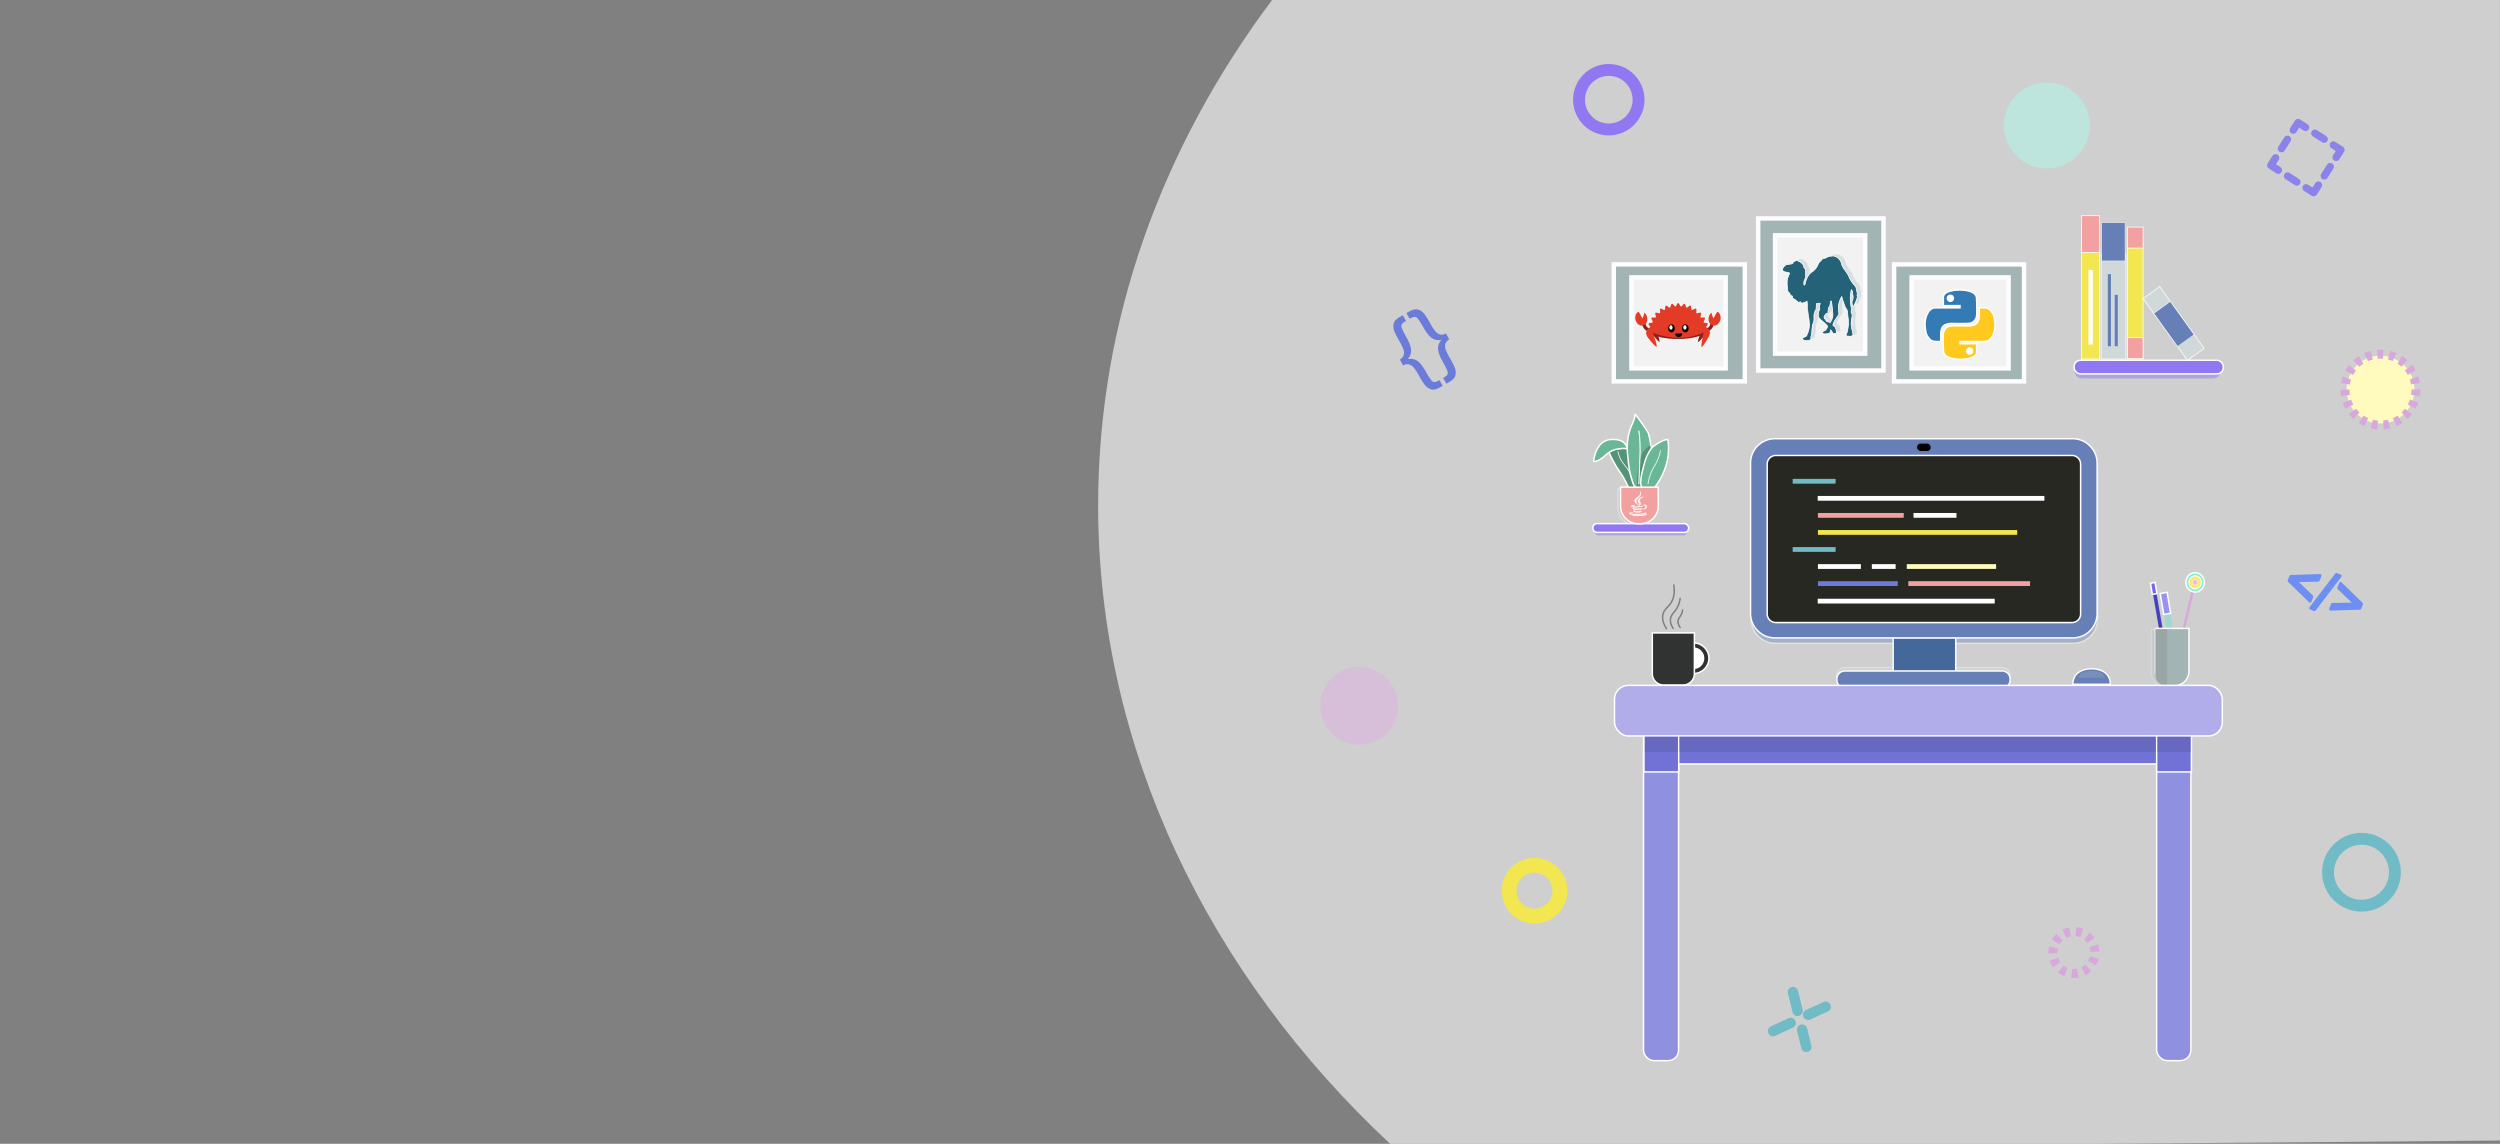 <svg id="Слой_1" data-name="Слой 1" xmlns="http://www.w3.org/2000/svg" viewBox="0 0 1683.03 770"><rect x="0" y="0" width="1683.03" height="770" fill="#808080" stroke="none"/><defs><style>.cls-1{opacity:0.41;}.cls-2,.cls-62{fill:#667fb7;}.cls-3{fill:#fcfcfc;}.cls-27,.cls-4{fill:#f2f2f2;}.cls-4{opacity:0.69;}.cls-5{fill:#313333;}.cls-12,.cls-17,.cls-18,.cls-22,.cls-23,.cls-24,.cls-25,.cls-28,.cls-29,.cls-30,.cls-31,.cls-33,.cls-34,.cls-35,.cls-38,.cls-40,.cls-5,.cls-50,.cls-51,.cls-59,.cls-6,.cls-64,.cls-65{stroke:#fff;}.cls-10,.cls-12,.cls-17,.cls-18,.cls-22,.cls-23,.cls-24,.cls-25,.cls-26,.cls-27,.cls-28,.cls-29,.cls-30,.cls-31,.cls-35,.cls-36,.cls-38,.cls-40,.cls-42,.cls-44,.cls-46,.cls-48,.cls-49,.cls-5,.cls-50,.cls-51,.cls-59,.cls-6,.cls-62,.cls-64,.cls-65{stroke-miterlimit:10;}.cls-40,.cls-6,.cls-9{fill:#fff;}.cls-7{opacity:0.32;}.cls-25,.cls-8{fill:#f2a0a0;}.cls-10,.cls-26,.cls-36{fill:#a3b4b5;}.cls-10,.cls-26,.cls-27,.cls-36{stroke:#fdfdff;}.cls-10{opacity:0.25;}.cls-11,.cls-19{fill:#7866f2;}.cls-11{opacity:0.42;}.cls-12{fill:#9090e0;}.cls-13{fill:#45689b;}.cls-14{fill:#272822;}.cls-15{fill:#4242bc;}.cls-16{fill:#a1d6d1;}.cls-17,.cls-68{fill:#f2e750;}.cls-17,.cls-18,.cls-25,.cls-34,.cls-35,.cls-59,.cls-64{stroke-width:0.5px;}.cls-18{fill:#d0d8d9;}.cls-20{fill:#9992f4;}.cls-21{fill:#d8a7dc;}.cls-22{fill:#85edcf;}.cls-23{fill:#f9eb70;}.cls-23,.cls-33{stroke-width:0.75px;}.cls-24{fill:#f7b5ef;}.cls-24,.cls-40{stroke-width:0.25px;}.cls-26,.cls-27{stroke-width:3px;}.cls-28{fill:#7272d6;}.cls-29{fill:#3c8469;}.cls-30,.cls-32{fill:#559378;}.cls-31{fill:#69b797;}.cls-33,.cls-34,.cls-35,.cls-41,.cls-42,.cls-44,.cls-46,.cls-48,.cls-49,.cls-55,.cls-58,.cls-60,.cls-61{fill:none;}.cls-33,.cls-34,.cls-41,.cls-56,.cls-58,.cls-60,.cls-61{stroke-linecap:round;}.cls-33,.cls-34,.cls-41,.cls-56,.cls-60,.cls-61{stroke-linejoin:round;}.cls-37{fill:#9aa5a5;}.cls-38{fill:#9177f2;}.cls-39{fill:#020202;}.cls-41{stroke:#4c4c4c;opacity:0.62;}.cls-42{stroke:#9177f2;}.cls-42,.cls-44{stroke-width:8px;}.cls-43{fill:#bde5dd;}.cls-44,.cls-58{stroke:#71bbc6;}.cls-45{fill:#fffabd;}.cls-46{stroke:#f2e750;stroke-width:10px;}.cls-47{fill:#d8bfd9;}.cls-48,.cls-49{stroke:#d8a7dc;stroke-width:6px;}.cls-48{stroke-dasharray:4.04 4.04;}.cls-49{stroke-dasharray:3.95 3.95;}.cls-50{fill:#347ab4;}.cls-51{fill:#ffca1d;}.cls-52{fill:#8f1f1d;}.cls-53{fill:#e23a26;}.cls-54{fill:#e33b26;}.cls-56{fill:#6d8ef2;stroke:#6d8ef2;stroke-width:2px;}.cls-57{fill:#6a7bd9;}.cls-58{stroke-linejoin:bevel;stroke-width:7px;stroke-dasharray:13;}.cls-59,.cls-64{fill:#246377;}.cls-59{opacity:0.13;}.cls-60,.cls-61{stroke:#8b83ea;stroke-width:5px;}.cls-61{stroke-dasharray:7.39 7.39;}.cls-62{stroke:#fcfcfc;}.cls-63{fill:#8da2c6;opacity:0.47;}.cls-65{fill:#b1acea;}.cls-66{fill:#6262b5;opacity:0.61;}.cls-67{fill:#71bbc6;}</style></defs><title>main-img</title><g class="cls-1"><rect class="cls-2" x="1236.6" y="449.46" width="116.62" height="11.48" rx="5.4"/><path class="cls-3" d="M1347.83,450a4.9,4.9,0,0,1,4.89,4.9v.69a4.9,4.9,0,0,1-4.89,4.9H1242a4.91,4.91,0,0,1-4.9-4.9v-.69a4.91,4.91,0,0,1,4.9-4.9h105.83m0-1H1242a5.9,5.9,0,0,0-5.9,5.9v.69a5.9,5.9,0,0,0,5.9,5.9h105.83a5.9,5.9,0,0,0,5.89-5.9v-.69a5.9,5.9,0,0,0-5.89-5.9Z"/></g><path class="cls-4" d="M935.81,770C813.36,655.64,739.28,503.64,739.28,340.28,739.28,215.7,782.06,99.22,856.37,0H1683V767.82S940.86,774.72,935.81,770Z"/><circle class="cls-5" cx="1140.19" cy="443.14" r="10.28"/><circle class="cls-6" cx="1140.05" cy="443.14" r="6.83"/><g class="cls-7"><path class="cls-8" d="M1101.27,353.6a12,12,0,0,1-12-12V329h25.32l0,12.68a12,12,0,0,1-12,12Z"/><path class="cls-9" d="M1114.19,329.46v12.18a11.48,11.48,0,0,1-11.46,11.46h-1.46a11.47,11.47,0,0,1-11.46-11.46V329.46h24.38m.44-1H1088.9a.09.09,0,0,0-.09.09v13.09a12.46,12.46,0,0,0,12.46,12.46h1.46a12.46,12.46,0,0,0,12.46-12.46V329a.57.57,0,0,0-.56-.56Z"/></g><path class="cls-10" d="M1448.48,423.9h22.62a0,0,0,0,1,0,0v28.8a9.81,9.81,0,0,1-9.81,9.81h-3a9.81,9.81,0,0,1-9.81-9.81V423.9A0,0,0,0,1,1448.48,423.9Z"/><g class="cls-1"><rect class="cls-2" x="1178.84" y="299.54" width="233.28" height="133.55" rx="16.33"/><path class="cls-3" d="M1395.79,300a15.85,15.85,0,0,1,15.83,15.84V416.76a15.85,15.85,0,0,1-15.83,15.84H1195.17a15.85,15.85,0,0,1-15.83-15.84V315.88A15.85,15.85,0,0,1,1195.17,300h200.62m0-1H1195.17a16.84,16.84,0,0,0-16.83,16.84V416.76a16.84,16.84,0,0,0,16.83,16.84h200.62a16.83,16.83,0,0,0,16.83-16.84V315.88A16.83,16.83,0,0,0,1395.79,299Z"/></g><rect class="cls-11" x="1396.69" y="245.04" width="97.96" height="9.71" rx="4.59"/><rect class="cls-12" x="1106.43" y="485.23" width="23.59" height="228.81" rx="6.99"/><rect class="cls-12" x="1451.88" y="485.23" width="23.05" height="228.81" rx="7.18"/><rect class="cls-13" x="1274.5" y="429.29" width="42.11" height="23.12"/><path class="cls-3" d="M1316.12,429.79V451.9H1275V429.79h41.12m1-1H1274V452.9h43.12V428.79Z"/><rect class="cls-2" x="1178.51" y="295.37" width="233.28" height="134.07" rx="16.33"/><path class="cls-3" d="M1395.46,295.87a15.85,15.85,0,0,1,15.83,15.83V413.1a15.85,15.85,0,0,1-15.83,15.84H1194.85A15.86,15.86,0,0,1,1179,413.1V311.7a15.85,15.85,0,0,1,15.84-15.83h200.61m0-1H1194.85A16.83,16.83,0,0,0,1178,311.7V413.1a16.84,16.84,0,0,0,16.84,16.84h200.61a16.83,16.83,0,0,0,16.83-16.84V311.7a16.82,16.82,0,0,0-16.83-16.83Z"/><rect class="cls-14" x="1189.7" y="306.62" width="210.98" height="112.5" rx="5.81"/><path class="cls-9" d="M1394.88,307.12a5.31,5.31,0,0,1,5.31,5.31V413.32a5.31,5.31,0,0,1-5.31,5.3H1195.51a5.31,5.31,0,0,1-5.31-5.3V312.43a5.31,5.31,0,0,1,5.31-5.31h199.37m0-1H1195.51a6.31,6.31,0,0,0-6.31,6.31V413.32a6.31,6.31,0,0,0,6.31,6.3h199.37a6.31,6.31,0,0,0,6.31-6.3V312.43a6.31,6.31,0,0,0-6.31-6.31Z"/><polygon class="cls-15" points="1456.96 429.34 1454.6 429.79 1448.19 392.69 1450.56 392.25 1456.96 429.34"/><polygon class="cls-16" points="1463.62 428.48 1459.56 429.23 1454.77 400.87 1458.83 400.12 1463.62 428.48"/><rect class="cls-17" x="1401.23" y="163.55" width="12.31" height="78.15"/><rect class="cls-18" x="1414.5" y="170.9" width="16.71" height="70.79"/><rect class="cls-17" x="1432.15" y="161.3" width="10.58" height="80.39"/><polygon class="cls-19" points="1447.7 392.64 1450.81 392.06 1452.08 399.58 1448.97 400.15 1447.7 392.64"/><path class="cls-9" d="M1450.4,392.65l1.1,6.53-2.12.39-1.1-6.53,2.12-.39m.82-1.17-4.09.76,1.43,8.5,4.09-.76-1.43-8.5Z"/><polygon class="cls-20" points="1454.29 399.62 1458.92 398.77 1461.3 412.86 1456.67 413.71 1454.29 399.62"/><path class="cls-9" d="M1458.51,399.35l2.21,13.1-3.64.68L1454.87,400l3.64-.67m.82-1.17-5.61,1,2.54,15.08,5.61-1-2.54-15.08Z"/><polygon class="cls-21" points="1467.76 429.6 1469.34 430.01 1478.04 393.7 1476.46 393.29 1467.76 429.6"/><ellipse class="cls-22" cx="1477.78" cy="392.06" rx="6.23" ry="6.51"/><ellipse class="cls-23" cx="1477.78" cy="392.06" rx="4.19" ry="4.43"/><ellipse class="cls-24" cx="1477.78" cy="392.06" rx="1.68" ry="1.76"/><rect class="cls-25" x="1401.33" y="145.22" width="12.2" height="24.67"/><rect class="cls-2" x="1414.97" y="149.99" width="15.63" height="25.66"/><path class="cls-9" d="M1430.47,150.12v25.4h-15.38v-25.4h15.38m.25-.25h-15.88v25.9h15.88v-25.9Z"/><rect class="cls-25" x="1432.15" y="152.88" width="10.58" height="14.1"/><rect class="cls-25" x="1432.15" y="227.35" width="10.58" height="14.1"/><rect class="cls-26" x="1183.62" y="147.05" width="84.39" height="102.4"/><rect class="cls-27" x="1195" y="158.42" width="60.68" height="79.65"/><rect class="cls-26" x="1275.12" y="177.99" width="87.49" height="78.75"/><rect class="cls-27" x="1286.92" y="186.74" width="65.29" height="61.25"/><rect class="cls-26" x="1086.42" y="177.99" width="88.2" height="78.75"/><rect class="cls-27" x="1098.31" y="186.74" width="63.43" height="61.25"/><rect class="cls-28" x="1124.27" y="490.33" width="339.31" height="23.96"/><rect class="cls-28" x="1451.88" y="492.93" width="23.4" height="26.74"/><rect class="cls-28" x="1106.72" y="492.93" width="23.4" height="26.74"/><polygon class="cls-29" points="1096.04 301.68 1096.03 301.68 1096.03 301.68 1096.04 301.68"/><path class="cls-29" d="M1083.05,304.24l0,.07a18.33,18.33,0,0,1,6.15-2.45A13.19,13.19,0,0,0,1083.05,304.24Z"/><path class="cls-30" d="M1096.89,303.47c-.27-.58-.53-1.13-.79-1.65-4.3,0-9-.36-12.83,2.64,3.85-3,8.53-2.66,12.83-2.64a.61.61,0,0,0-.07-.14,28.84,28.84,0,0,0-6.8.18,18.33,18.33,0,0,0-6.15,2.45,79.09,79.09,0,0,0,7.82,13.93c5.74,8.46,6.42,13.87,6.42,13.87l3.43-1.34C1101.47,325.42,1102.17,314.63,1096.89,303.47Z"/><path class="cls-31" d="M1089.23,302.3a18.93,18.93,0,0,1,6.8-.18c-2-4-4-6.52-11.12-6.27-8.2.28-11.13,8.5-12,13.88-.41,2.59,5.33-.78,7.28-2.69a18.06,18.06,0,0,1,2.88-2.29l0-.07A13.19,13.19,0,0,1,1089.23,302.3Z"/><path class="cls-31" d="M1103.31,330.77c-1.66-1.14-5.78-4.91-7.27-21.93-.19-2.13-2.2-13.12,3-23.72.53-1.09,1.93-4.76,1.61-5.95-.49-1.87,8.65,11.08,9.1,12.66a53.65,53.65,0,0,1,1.28,22.83c-.74,4.12-1.42,4.45-2.14,9.4-.59,4.06-.57,6.88-2.14,7.61C1105.47,332.25,1103.88,331.16,1103.31,330.77Z"/><path class="cls-32" d="M1102.81,329.25c-1.56-2.78-.77-8,0-13.07a38.62,38.62,0,0,1,3-11.53c.34-.71,5.12-5.47,5.25-4.59a58.53,58.53,0,0,1,.19,9.2,56.81,56.81,0,0,1-2.18,11.92c-.88,3.15-3.48,9.61-4.35,9.61C1103.68,330.79,1102.91,329.43,1102.81,329.25Z"/><path class="cls-31" d="M1106.31,329.87c-3.06-3.23-1.5-9.32,0-15.21,1.13-4.42,2.34-9,6-13.43.68-.83,7-5.35,10.33-5.35.44,0,.89,5.21.38,10.72a43.2,43.2,0,0,1-4.29,13.88c-1.73,3.66-6.84,11.19-8.56,11.19A5.61,5.61,0,0,1,1106.31,329.87Z"/><path class="cls-33" d="M1103.28,325.79c0-.44.88-22,.88-22s0-9.68-.88-13.63"/><path class="cls-34" d="M1109.44,325.79a31.38,31.38,0,0,1,3.08-9.68c1.27-2.46,2.66-4.3,4-7.91a32.72,32.72,0,0,0,1.32-4.84"/><path class="cls-35" d="M1099.32,325.79a22.6,22.6,0,0,0-4-10.56c-1.64-2.26-4.3-4.9-5.72-9.67a17.76,17.76,0,0,1-.44-1.76"/><rect class="cls-2" x="1236.6" y="451.7" width="116.62" height="11.48" rx="5.4"/><path class="cls-3" d="M1347.83,452.2a4.9,4.9,0,0,1,4.89,4.9v.69a4.89,4.89,0,0,1-4.89,4.89H1242a4.9,4.9,0,0,1-4.9-4.89v-.69a4.91,4.91,0,0,1,4.9-4.9h105.83m0-1H1242a5.9,5.9,0,0,0-5.9,5.9v.69a5.9,5.9,0,0,0,5.9,5.89h105.83a5.89,5.89,0,0,0,5.89-5.89v-.69a5.9,5.9,0,0,0-5.89-5.9Z"/><path class="cls-36" d="M1451,423.06h22.62a0,0,0,0,1,0,0v28.8a9.81,9.81,0,0,1-9.81,9.81h-3a9.81,9.81,0,0,1-9.81-9.81v-28.8A0,0,0,0,1,1451,423.06Z"/><path class="cls-37" d="M1451,423.57h8a0,0,0,0,1,0,0v38.11a0,0,0,0,1,0,0h-.44a7.56,7.56,0,0,1-7.56-7.56V423.57A0,0,0,0,1,1451,423.57Z"/><rect class="cls-38" x="1396.28" y="242.53" width="100.47" height="9.19" rx="4.34"/><rect class="cls-11" x="1073.12" y="354.14" width="62.86" height="6.23" rx="2.94"/><rect class="cls-38" x="1072.31" y="352.53" width="64.46" height="5.9" rx="2.79"/><path class="cls-8" d="M1102.94,352.6a12,12,0,0,1-12-12V328h25.32l.06,12.68a12,12,0,0,1-12,12Z"/><path class="cls-9" d="M1115.86,328.46v12.18a11.47,11.47,0,0,1-11.46,11.46h-1.46a11.47,11.47,0,0,1-11.46-11.46V328.46h24.38m.44-1h-25.73a.09.09,0,0,0-.09.09v13.09a12.46,12.46,0,0,0,12.46,12.46h1.46a12.46,12.46,0,0,0,12.46-12.46V328a.56.56,0,0,0-.56-.56Z"/><rect class="cls-39" x="1290.59" y="298.63" width="9.19" height="5.01" rx="2.37"/><path class="cls-5" d="M1112.4,426.08h28.28a0,0,0,0,1,0,0v27.44a7.66,7.66,0,0,1-7.66,7.66h-13a7.66,7.66,0,0,1-7.66-7.66V426.08A0,0,0,0,1,1112.4,426.08Z"/><path class="cls-40" d="M1104.34,331a2.89,2.89,0,0,1,.29,1.28,3.94,3.94,0,0,1-1.22,2.49,14.21,14.21,0,0,0-1.42,1.33,2.08,2.08,0,0,0-.54.83,2.3,2.3,0,0,0,.34,1.71,3.89,3.89,0,0,0,.83,1.13,4.64,4.64,0,0,1-1.61-1.52,2.13,2.13,0,0,1-.49-1.57c.07-.34.29-.57.73-1s.78-.63,1.67-1.38.9-.84,1-1a3.57,3.57,0,0,0,.39-1.27A5.66,5.66,0,0,0,1104.34,331Z"/><path class="cls-40" d="M1106.15,334.52a8.71,8.71,0,0,0-.88.49,5.54,5.54,0,0,0-1.08.88,2.14,2.14,0,0,0-.49.69,1,1,0,0,0-.1.49,1.19,1.19,0,0,0,.3.58,4.63,4.63,0,0,1,.49.69,1.35,1.35,0,0,1,.09.39,1.44,1.44,0,0,1-.09.69,1.92,1.92,0,0,1-.49.68,2.4,2.4,0,0,1-.59.4,2.89,2.89,0,0,0,.19-.3,1.08,1.08,0,0,0,.2-.59,1,1,0,0,0-.2-.58,3.92,3.92,0,0,0-.29-.4,2.63,2.63,0,0,1-.29-.49,1.81,1.81,0,0,1-.2-.49,1.9,1.9,0,0,1,0-.68,1.75,1.75,0,0,1,.2-.59,2,2,0,0,1,.39-.49,4.35,4.35,0,0,1,.59-.49,6.24,6.24,0,0,1,1.37-.68A4.8,4.8,0,0,1,1106.15,334.52Z"/><path class="cls-40" d="M1106.44,340.1a1.88,1.88,0,0,1,.49-.19,1.49,1.49,0,0,1,.89,0,1.18,1.18,0,0,1,.68.59,1.12,1.12,0,0,1,.1.68,1.46,1.46,0,0,1-.49.78,2.9,2.9,0,0,1-.78.59,5.15,5.15,0,0,1-.79.3,3.26,3.26,0,0,1-.39.09l.49-.29a4.81,4.81,0,0,0,.69-.49,1.7,1.7,0,0,0,.49-.59,1.07,1.07,0,0,0,.09-.58,1.11,1.11,0,0,0-.19-.49,1,1,0,0,0-.3-.3,1.18,1.18,0,0,0-.39-.1A3.11,3.11,0,0,0,1106.44,340.1Z"/><path class="cls-40" d="M1106.05,340.59a2.8,2.8,0,0,1-.68.4,5.46,5.46,0,0,1-.89.19l-.68.1c-.39.05-.57.05-1.08.1-.82.07-.75.08-1.08.1-.11,0-.61,0-1.27,0a7.56,7.56,0,0,1-1.67-.2,2.53,2.53,0,0,1-.4-.12s-.15-.1-.17-.16a.19.19,0,0,1,0-.18.49.49,0,0,1,.12-.13.7.7,0,0,1,.19-.1l.29-.09.3-.1.29-.1.3-.1.39-.1a5.37,5.37,0,0,1,.59-.09l-.3.09a5.68,5.68,0,0,0-.68.3l-.3.19-.11.1c-.1.09,0,.18,0,.2a1.91,1.91,0,0,0,.39.1,5.38,5.38,0,0,0,1,.09c1,0,.61,0,1.27,0s1.16,0,1.76-.09c.32,0,.77-.09,1.37-.2Z"/><path class="cls-40" d="M1104.88,342.26l.58.39a3,3,0,0,1-1.07.29,18.42,18.42,0,0,1-2.06.2,8.87,8.87,0,0,1-1.24,0l-.62-.08a3.2,3.2,0,0,1-.39-.1,1.92,1.92,0,0,1-.49-.19c-.15-.09-.29-.17-.3-.3a.32.32,0,0,1,.1-.19,1.45,1.45,0,0,1,.69-.39.37.37,0,0,0-.1.19.32.32,0,0,0,0,.2c0,.13.24.17.39.19a6,6,0,0,0,1.08.1h.68a6.56,6.56,0,0,0,.89,0l.78-.07a3.4,3.4,0,0,0,.78-.09A2.24,2.24,0,0,0,1104.88,342.26Z"/><path class="cls-40" d="M1104.39,343.92l.78.49a6.81,6.81,0,0,1-1.57.4,11.81,11.81,0,0,1-1.85.07,8.27,8.27,0,0,1-1.09-.17,2.88,2.88,0,0,1-.68-.3.34.34,0,0,1-.2-.19.25.25,0,0,1,.09-.27.61.61,0,0,1,.21-.12,1.23,1.23,0,0,1,.31-.11.2.2,0,0,0,0,.11c0,.12.24.18.29.19a6.4,6.4,0,0,0,1.41.16h.67a8.78,8.78,0,0,0,1-.11A3.18,3.18,0,0,0,1104.39,343.92Z"/><path class="cls-40" d="M1107.72,345a.25.25,0,0,1,.13.28c0,.16-.06.18-.23.33a2,2,0,0,1-1,.41c-.43.1-.65.15-1,.2s-.64.09-1.73.19c-.63.06-1,.06-1.2.07-.68,0-1.17,0-1.54,0l-1.51-.08a10.89,10.89,0,0,1-1.53-.11A5.24,5.24,0,0,1,1097,346c-.2-.12-.27-.16-.26-.25a.43.43,0,0,1,.19-.28,2.4,2.4,0,0,1,.56-.25,7.62,7.62,0,0,1,.88-.3,2.27,2.27,0,0,1,.49-.09.92.92,0,0,1,.22,0l-.42.1a2.72,2.72,0,0,0-.54.2l-.26.18a.29.29,0,0,0-.13.21c0,.15.44.27.54.3a5.51,5.51,0,0,0,1.28.19h3.33c1,0,1,0,1.27,0s.29,0,1.18-.1a8.33,8.33,0,0,0,.88-.09,4.67,4.67,0,0,0,.71-.19c.21-.08.19-.06.44-.17s.24-.14.26-.23a.45.45,0,0,0,0-.19.48.48,0,0,0-.06-.11Z"/><path class="cls-40" d="M1099,346.82a11.35,11.35,0,0,0,1.28.14c.2,0,.32,0,.69,0l1.57,0c.66,0,1.13,0,1.86-.1.58,0,1.18-.1,1.86-.19a5.27,5.27,0,0,0,1.27-.3,3.06,3.06,0,0,0,.79-.39,2.24,2.24,0,0,1,.29-.19,1.69,1.69,0,0,1-.2.39,1.61,1.61,0,0,1-.68.49,10.4,10.4,0,0,1-2.55.49c-.5,0-.94.07-1.57.09-1,0-1.73,0-2.15,0a7.66,7.66,0,0,1-1.67-.19C1099.41,347,1099,346.82,1099,346.82Z"/><path class="cls-41" d="M1121.85,423.23c-1.88-3-3.22-6.57-2.25-10,1-3.56,3.88-4.46,5.92-8.41,1.3-2.53,2.13-6.05,1.3-11"/><path class="cls-41" d="M1126.35,423c-1.92-3.12-2-5.37-1.66-6.87.7-3.25,3.51-4.36,5.33-9a17.14,17.14,0,0,0,1.06-4.26"/><path class="cls-41" d="M1131.08,422.4c-1.57-2.38-1.58-4-1.3-5,.48-1.69,2-2.62,2.73-5.45a10.67,10.67,0,0,0,.23-1.3"/><circle class="cls-42" cx="1083.05" cy="67.12" r="20.04"/><circle class="cls-43" cx="1377.94" cy="84.48" r="28.91"/><circle class="cls-44" cx="1589.78" cy="587.22" r="22.51"/><circle class="cls-45" cx="1602.58" cy="262.29" r="22.83"/><circle class="cls-46" cx="1033.05" cy="599.63" r="17.11"/><circle class="cls-47" cx="914.99" cy="475.2" r="26.23"/><circle class="cls-48" cx="1396.28" cy="641.32" r="14.14" transform="translate(620.49 1967.61) rotate(-84.35)"/><circle class="cls-49" cx="1602.58" cy="262.29" r="23.91"/><path class="cls-50" d="M1319.48,205.72v1.52h-16.82a5.8,5.8,0,0,0-4.16,2.42,14.69,14.69,0,0,0-2.45,6.9c0,1-.37,1.93.42,6.62.52,3.07,2.91,5.9,4.84,6.51a25.45,25.45,0,0,0,5.24.17l-.06-4.84s0-3.66,1.63-5.4,5.34-1.91,5.34-1.91,10.88.26,12.73-.09a5.53,5.53,0,0,0,3.2-2,6.2,6.2,0,0,0,1.23-2.59c.46-3.07,0-12.41,0-12.41s.12-2.73-3.92-4.28a23.34,23.34,0,0,0-8-1.09,20.35,20.35,0,0,0-7.65,1.41c-2.63,1.22-2.75,3.12-2.75,3.12v6Z"/><path class="cls-51" d="M1319.52,231.41v-1.52h16.83a5.76,5.76,0,0,0,4.16-2.41,12.87,12.87,0,0,0,1.49-2.81,12.4,12.4,0,0,0,1-4.09c0-1,.38-1.93-.41-6.62-.52-3.07-2.9-5.91-4.84-6.51a24.82,24.82,0,0,0-5.23-.18l0,4.84s-.06,3.66-1.63,5.4-5.35,1.91-5.35,1.91-10.87-.27-12.73.08a5.56,5.56,0,0,0-3.19,2,6.25,6.25,0,0,0-1.24,2.59c-.46,3.07,0,12.41,0,12.41s-.12,2.73,3.92,4.28a23.2,23.2,0,0,0,8,1.1,20.35,20.35,0,0,0,7.65-1.41c2.63-1.22,2.76-3.12,2.76-3.12v-6Z"/><circle class="cls-6" cx="1325.99" cy="236.31" r="2.03"/><circle class="cls-6" cx="1313.01" cy="200.83" r="2.03"/><path class="cls-52" d="M1112.05,223.86s-5.57-.2-6.56-5.71l2.34-1s-.56,3.93,4.33,4.46l-.11,2.28"/><path class="cls-52" d="M1147.16,223.86s5.57-.2,6.56-5.71l-2.34-1s.57,3.93-4.33,4.46l.11,2.28"/><path class="cls-52" d="M1129.5,215.87a51.19,51.19,0,0,0-13.8,1.69v8.94a51.19,51.19,0,0,0,13.8,1.69,47.46,47.46,0,0,0,15.26-2.17v-8a47.46,47.46,0,0,0-15.26-2.17"/><path class="cls-52" d="M1145,224a2.65,2.65,0,0,1,0-1.51c.23-.94.91-1.47,1.5-1.17a1.15,1.15,0,0,1,.38.35h0a4,4,0,0,1,.13,4.7c0,.15-3.1,3.73-3.81,3.84-.47.08.6-3.65,1.82-6.21"/><path class="cls-52" d="M1115.33,223.54a2.14,2.14,0,0,0,.17-1.48c-.21-1-1-1.67-1.69-1.51a1,1,0,0,0-.47.25h0s-2.29,1.7-.49,4.62c0,.16,3.4,4.42,4.23,4.7.54.19-.46-3.75-1.72-6.57"/><path class="cls-53" d="M1112.13,223.78h0s0,0,0,0"/><path class="cls-54" d="M1148.48,220.73c0-.12-.07-.24-.11-.37l1.25-1.8a.7.7,0,0,0,.07-.63.65.65,0,0,0-.48-.4l-2.11-.36c-.08-.16-.16-.33-.25-.49l.89-2a.69.69,0,0,0,0-.64.61.61,0,0,0-.54-.29l-2.14.08c-.11-.14-.22-.29-.34-.43l.49-2.17a.67.67,0,0,0-.16-.61.62.62,0,0,0-.59-.17l-2.08.51-.41-.35.07-2.23a.64.64,0,0,0-.28-.57.61.61,0,0,0-.6,0l-1.94.92-.48-.26-.34-2.2a.64.64,0,0,0-.38-.49.59.59,0,0,0-.6.07l-1.73,1.3-.52-.16-.75-2.09a.61.61,0,0,0-1-.21l-1.46,1.63-.53-.06-1.12-1.89a.62.62,0,0,0-1.07,0l-1.12,1.89-.53.06-1.46-1.63a.61.61,0,0,0-1,.21l-.75,2.09-.51.16-1.74-1.3a.59.59,0,0,0-.6-.07.64.64,0,0,0-.38.49l-.34,2.2-.48.26-1.94-.92a.61.61,0,0,0-.6,0,.67.67,0,0,0-.28.57l.07,2.23-.41.35-2.08-.51a.62.62,0,0,0-.59.17.67.67,0,0,0-.16.61l.49,2.17c-.12.14-.23.29-.34.43l-2.14-.08a.64.64,0,0,0-.54.29.69.69,0,0,0,0,.64l.89,2-.26.49-2.1.36a.63.63,0,0,0-.48.4.7.7,0,0,0,.07.63l1.25,1.8,0,.1-.69.73,1.85,2.59s17.66,8.15,34,.14c1.87-.33,2.31-3.19,2.31-3.19"/><path class="cls-9" d="M1135.27,220.44c0,.8-.47,1.45-1,1.45s-1.06-.65-1.06-1.45.47-1.46,1.06-1.46,1,.65,1,1.46"/><ellipse cx="1125.25" cy="221.07" rx="2.2" ry="2.72"/><rect class="cls-55" x="1108.17" y="203.97" width="43.03" height="31.74"/><path class="cls-9" d="M1126,220.44c0,.83-.49,1.51-1.1,1.51s-1.1-.68-1.1-1.51.5-1.52,1.1-1.52,1.1.68,1.1,1.52"/><ellipse cx="1134.59" cy="221.07" rx="2.2" ry="2.72"/><path class="cls-9" d="M1135.38,220.44c0,.83-.5,1.51-1.1,1.51s-1.1-.68-1.1-1.51.49-1.52,1.1-1.52,1.1.68,1.1,1.52"/><path class="cls-54" d="M1112.7,224.24c.44-.51,1.53-1.12,1.44-1.88a2.37,2.37,0,0,0-2.52-2.22,2,2,0,0,0-.85.29l0,0s-4.21,2.07-1.81,6.2c0,.21,4.78,6.32,6.12,6.78.87.31-.81-5.22-2.33-9.15"/><path class="cls-54" d="M1146.87,224.05c-.51-.43-1.87-.83-1.9-1.59a2.37,2.37,0,0,1,2.16-2.57,2.23,2.23,0,0,1,.89.16l0,0s4.47,1.42,2.71,5.86c0,.21-3.8,7-5,7.62-.82.43.22-5.34,1.14-9.46"/><rect class="cls-55" x="1108.17" y="203.99" width="43.02" height="31.73"/><rect class="cls-55" x="1108.17" y="203.97" width="43.03" height="31.74"/><path class="cls-54" d="M1105.74,214.43s-1-2-2.67-4.6c-1.75.86-2.62,3.22-2,5.59.72,2.62,3,4.27,5.16,3.68s3.26-3.19,2.53-5.81a5.62,5.62,0,0,0-1.74-2.8,17.23,17.23,0,0,1-1.32,3.94"/><rect class="cls-55" x="1108.17" y="203.99" width="43.02" height="31.73"/><path class="cls-54" d="M1153.48,214.43s1-2,2.67-4.6c1.74.86,2.61,3.22,2,5.59-.73,2.62-3,4.27-5.16,3.68s-3.26-3.19-2.54-5.81a5.64,5.64,0,0,1,1.75-2.8,16.7,16.7,0,0,0,1.32,3.94"/><path d="M1132.42,224.44a2.33,2.33,0,1,1-4.65.16Z"/><path class="cls-56" d="M1555.16,404.68,1541.08,391l1.13-2.92,19.66-.61-1.21,3.11-15.54.31,11.25,10.72Z"/><path class="cls-56" d="M1575.4,387.75l-17.29,22.63-2.52-1,17.29-22.63Z"/><path class="cls-56" d="M1588.64,409.46l-19.66.6,1.21-3.11,15.54-.31-11.25-10.72,1.21-3.11,14.09,13.72Z"/><path class="cls-57" d="M971.26,259.73l-1.36.77a17,17,0,0,1-3.77,1.63,5.5,5.5,0,0,1-3.65-.39,8.55,8.55,0,0,1-3.35-2.7,51.16,51.16,0,0,1-3.61-5.71,50.36,50.36,0,0,0-3.5-5.57,6.87,6.87,0,0,0-3.15-2.35,5.16,5.16,0,0,0-4.23.64l-2.28-4a5.13,5.13,0,0,0,2.73-3.29,6.92,6.92,0,0,0-.39-3.91,50.15,50.15,0,0,0-3-5.88,52.32,52.32,0,0,1-3-6,8.6,8.6,0,0,1-.58-4.26,5.42,5.42,0,0,1,1.55-3.33,16.64,16.64,0,0,1,3.34-2.39l1.36-.77,2.19,3.86-.77.44c-1.72,1-2.52,2-2.39,3.14s1.32,3.69,3.58,7.69q3,5.37,3,8.65a8.26,8.26,0,0,1-2.38,5.79,8.13,8.13,0,0,1,6.18.92q2.81,1.68,5.84,7.06,3.39,6,4.74,7t3.93-.42l.77-.43Z"/><path class="cls-57" d="M946.8,210.78l1.36-.77a16.51,16.51,0,0,1,3.77-1.63,5.41,5.41,0,0,1,3.66.39,8.6,8.6,0,0,1,3.35,2.7,52,52,0,0,1,3.6,5.7,49.66,49.66,0,0,0,3.51,5.57,6.92,6.92,0,0,0,3.14,2.36,5.19,5.19,0,0,0,4.23-.64l2.28,4a5.2,5.2,0,0,0-2.73,3.3,6.93,6.93,0,0,0,.4,3.91,49,49,0,0,0,3,5.87,50.69,50.69,0,0,1,3,6,8.54,8.54,0,0,1,.58,4.27,5.37,5.37,0,0,1-1.55,3.33,16.75,16.75,0,0,1-3.34,2.39l-1.36.77-2.18-3.87.76-.43c1.72-1,2.52-2,2.39-3.15s-1.31-3.69-3.57-7.68q-3-5.39-3-8.65a8.16,8.16,0,0,1,2.4-5.77,8.28,8.28,0,0,1-6.19-.94q-2.82-1.68-5.85-7.06c-2.26-4-3.84-6.34-4.74-7s-2.21-.55-3.93.43l-.77.43Z"/><line class="cls-58" x1="1207.06" y1="667.88" x2="1216.06" y2="704.83"/><line class="cls-58" x1="1229.06" y1="677.72" x2="1193.25" y2="694.32"/><path class="cls-59" d="M1235.58,201.53a84.8,84.8,0,0,1,1,8.84,8.75,8.75,0,0,1-1.54,5.17c-.25.88-1,0-1.51,0-1.31,0-1.79-1.41-2.49-2.27s-.2-1.66.27-2.35c.5-.36.7-1.17,1.43-1.17s.63-1,.53-1.53c.48-.74.19-1.83.65-2.64.85-.37.6-1.69.9-2.43.23-.53,0-1.53.66-1.76,0,0,.09,0,.08.12m-.81-30.13c-1.11-.13-1.94.62-2.87,1.05a23.76,23.76,0,0,1-2.34.63c-.58,1.17-1.9,1.87-2.62,3a11.69,11.69,0,0,1-3.92,5.54c-2.6,1.34-3.92,4.28-4.77,7-.3.63-.25,1.54-.57,2.07-1,.29-.48-1.06-.59-1.7-.16-1,.69-1.59.75-2.52a3.89,3.89,0,0,0,.42-2.17c-.12-1.68.39-3.72-.8-5.1-.7-.41-.48-1.27-.74-1.94a8.5,8.5,0,0,0-2.61-2.35c-.85-.08-1.62-1.17-2.49-.67-.54.64-1.54.62-1.85,1.47-.2,1.05-1.39.77-2.16,1-1,.39-2.26,0-3.07.79s-2.13,1.93-1.73,3.26c.92,1.82,3.32.9,4.62,2a35.7,35.7,0,0,1-1.42,3.59,21.4,21.4,0,0,0-.09,4.8c.24,1.6-.17,3.65,1.17,4.78.76.28.72,1.17,1,1.83s.86-.24,1.09.4c.68.37.07,1.17.45,1.64a3.21,3.21,0,0,1,1.65.88,14.13,14.13,0,0,1,2,1.7c.47,1,1.06-.94,1.58-.22a1.17,1.17,0,0,0,1.53.64.34.34,0,0,0,.12-.06,6,6,0,0,0,2.63-1.13c.51,1.79.12,3.74.34,5.59a24.94,24.94,0,0,1,.59,4.12,19.71,19.71,0,0,1,.61,4.18,14.94,14.94,0,0,1-1.43,8.55,2.06,2.06,0,0,1-1.63,1.64c-.59.27-1.81.75-1.4,1.6,1.36,1.17,3.52,1,5.08.44,1-.5.14-1.76.67-2.52.69-2.67.35-5.54,1.17-8.21a7.88,7.88,0,0,0,.7-4.33c.16-.9-.22-2,.37-2.73a3.81,3.81,0,0,1,1-2.47,30.51,30.51,0,0,0,.29-4.16,6.35,6.35,0,0,1,2.56-.26c0,.77-.55,1.66-.39,2.53a4.06,4.06,0,0,1-.52,2.83c-.37,1.53-.61,3.4.34,4.69,1.57,1.73,3.62,2.95,5.11,4.79a1.08,1.08,0,0,1,.17,1.52.94.94,0,0,1-.1.1,3.11,3.11,0,0,1-2,2.12c-.62.25-1.62,1.18-.89,1.82a7.77,7.77,0,0,0,4.4-.29c1-.35.61-1.52,1-2.24a21.1,21.1,0,0,1,1.43,2.19c.6.89,1.63.15,2.35-.13a7.49,7.49,0,0,0-.76-3.78c-.33-.77-1.61-.79-1.55-1.74.63-2.35,2.2-4.18,3.45-6.16,1-1,.26-2.46.31-3.7a14,14,0,0,1,2.2-9.1,34.53,34.53,0,0,0,1.39,4.4,12.71,12.71,0,0,0,2.19,4.64c.48,1.67.35,3.52.66,5.25a21.76,21.76,0,0,1-.49,8.94c.08,1.06-.92,1.85-.83,2.89.28,1,1.41.19,2,.6a2.24,2.24,0,0,0,2.68-1.17,12.57,12.57,0,0,1-.49-2.5,15.52,15.52,0,0,1-.52-7.65c.09-1.38.93-3.07-.15-4.26-.3-1.27.21-2.64-.1-3.94a27.08,27.08,0,0,1-.24-10.15c.18-.47,0-1.34.5-1.59a3.84,3.84,0,0,1,.63,2.53,7.7,7.7,0,0,1,.17,4.28c-.86,1.09-.33,2.57-.22,3.8.14.87,1,.25,1.17-.29a24.72,24.72,0,0,0,1.9-4.61c.54-.73,0-1.58,0-2.35.83-.1.52-1,.07-1.45-.45-1.5-.34-3.24-1.35-4.52a21.69,21.69,0,0,1-3.92-5.61c-1.07-3.36-4.12-5.6-5.15-9a7.31,7.31,0,0,0-3.27-4.77,15,15,0,0,0-2.35-.86,12.08,12.08,0,0,1-2.07.26"/><polyline class="cls-60" points="1560.8 124.63 1557.57 129.69 1552.51 126.47"/><line class="cls-61" x1="1546.28" y1="122.5" x2="1536.92" y2="116.55"/><polyline class="cls-60" points="1533.8 114.56 1528.74 111.34 1531.96 106.28"/><line class="cls-61" x1="1535.93" y1="100.04" x2="1541.89" y2="90.69"/><polyline class="cls-60" points="1543.87 87.57 1547.09 82.51 1552.15 85.73"/><line class="cls-61" x1="1558.39" y1="89.7" x2="1567.74" y2="95.65"/><polyline class="cls-60" points="1570.86 97.64 1575.92 100.86 1572.7 105.92"/><line class="cls-61" x1="1568.73" y1="112.16" x2="1562.78" y2="121.51"/><path class="cls-62" d="M1395.44,460.68c0-7,5.67-10.48,12.66-10.48s12.66,3.49,12.66,10.48Z"/><path class="cls-63" d="M1399.37,456.25c0-3.18,4.31-4.54,8.73-4.54s8.7,1.31,8.7,4.48Z"/><path class="cls-64" d="M1232.9,202.71a84.8,84.8,0,0,1,1,8.84,8.68,8.68,0,0,1-1.54,5.17c-.25.88-1,0-1.51,0-1.3,0-1.79-1.41-2.49-2.28s-.2-1.65.27-2.34c.5-.37.7-1.18,1.43-1.18s.63-1,.53-1.52c.48-.74.19-1.83.66-2.64.84-.38.59-1.69.89-2.43.23-.53,0-1.54.67-1.76,0,0,.08,0,.07.12m-.81-30.13c-1.11-.13-1.94.62-2.87,1.05a23,23,0,0,1-2.34.63c-.58,1.17-1.9,1.86-2.62,3a11.61,11.61,0,0,1-3.92,5.53c-2.6,1.35-3.91,4.29-4.77,7-.29.63-.25,1.54-.56,2.07-1,.29-.49-1.06-.6-1.7-.16-1,.69-1.59.75-2.52a3.92,3.92,0,0,0,.42-2.18c-.12-1.67.39-3.71-.8-5.09-.7-.41-.48-1.28-.74-1.94a8.5,8.5,0,0,0-2.61-2.35c-.85-.08-1.62-1.17-2.49-.67-.54.63-1.54.62-1.85,1.47-.2,1-1.39.77-2.16,1-1,.39-2.25,0-3.06.79s-2.14,1.93-1.74,3.26c.93,1.82,3.32.9,4.62,2a35.7,35.7,0,0,1-1.42,3.59,21.4,21.4,0,0,0-.09,4.8c.25,1.6-.17,3.65,1.17,4.78.76.28.72,1.17,1,1.83s.86-.24,1.09.4c.68.37.07,1.17.45,1.64a3.21,3.21,0,0,1,1.65.88,14.13,14.13,0,0,1,2,1.7c.47,1,1.07-.94,1.58-.22a1.17,1.17,0,0,0,1.53.64.38.38,0,0,0,.13-.06,5.93,5.93,0,0,0,2.62-1.14c.51,1.8.12,3.75.34,5.6a23.78,23.78,0,0,1,.59,4.12,19.71,19.71,0,0,1,.61,4.18,15,15,0,0,1-1.43,8.55,2.06,2.06,0,0,1-1.63,1.64c-.59.27-1.81.75-1.4,1.6,1.36,1.17,3.52,1,5.08.44,1-.5.14-1.76.67-2.52.69-2.68.35-5.54,1.17-8.21a7.88,7.88,0,0,0,.7-4.33c.16-.91-.21-2,.37-2.74a3.8,3.8,0,0,1,1-2.46,32.2,32.2,0,0,0,.3-4.16,6.28,6.28,0,0,1,2.55-.26c0,.77-.55,1.66-.38,2.53a4.12,4.12,0,0,1-.53,2.83c-.37,1.52-.61,3.4.34,4.69,1.57,1.73,3.62,3,5.11,4.79a1.08,1.08,0,0,1,.17,1.52l-.1.1a3.11,3.11,0,0,1-2,2.12c-.62.25-1.62,1.17-.89,1.82a7.77,7.77,0,0,0,4.4-.29c1-.36.61-1.52,1-2.24a21.1,21.1,0,0,1,1.43,2.19c.6.89,1.63.15,2.35-.13a7.49,7.49,0,0,0-.76-3.78c-.33-.77-1.61-.8-1.55-1.75.63-2.34,2.21-4.17,3.45-6.15,1-1,.26-2.46.32-3.7a14,14,0,0,1,2.19-9.1,33.05,33.05,0,0,0,1.4,4.4,12.84,12.84,0,0,0,2.18,4.64c.48,1.67.35,3.52.67,5.25a21.87,21.87,0,0,1-.5,8.93c.09,1.07-.92,1.86-.83,2.9.28,1,1.41.19,2,.6a2.24,2.24,0,0,0,2.68-1.17,13.32,13.32,0,0,1-.49-2.5,15.52,15.52,0,0,1-.52-7.65c.09-1.38.93-3.07-.15-4.26-.29-1.27.21-2.64-.1-3.94a27.08,27.08,0,0,1-.24-10.15c.19-.47,0-1.34.5-1.59a3.84,3.84,0,0,1,.64,2.53,7.79,7.79,0,0,1,.16,4.28c-.86,1.09-.33,2.57-.22,3.8.14.87,1,.25,1.17-.29a24.06,24.06,0,0,0,1.9-4.61c.54-.73,0-1.58,0-2.35.83-.1.52-1,.07-1.45-.44-1.5-.34-3.24-1.35-4.52a21.69,21.69,0,0,1-3.92-5.61c-1.06-3.36-4.11-5.6-5.15-9a7.28,7.28,0,0,0-3.27-4.77,15,15,0,0,0-2.35-.86,13,13,0,0,1-2.07.26"/><rect class="cls-65" x="1086.9" y="461.41" width="409.18" height="34.03" rx="9.26"/><rect class="cls-66" x="1107.35" y="495.98" width="22.2" height="10.33"/><rect class="cls-66" x="1452.38" y="495.98" width="22.35" height="10.33"/><rect class="cls-66" x="1130.69" y="495.98" width="320.55" height="10.33"/><rect class="cls-2" x="1418.72" y="184.39" width="2.58" height="49.07"/><path class="cls-9" d="M1421.18,184.51v48.83h-2.33V184.51h2.33m.25-.25h-2.83v49.33h2.83V184.26Z"/><rect class="cls-2" x="1423.33" y="198.22" width="2.58" height="35.24"/><path class="cls-9" d="M1425.79,198.35v35h-2.34v-35h2.34m.25-.25h-2.84v35.49H1426V198.1Z"/><rect class="cls-9" x="1405.96" y="181.71" width="2.95" height="50.27"/><rect class="cls-18" x="1456.37" y="192.1" width="13.8" height="51.21" transform="translate(147.6 894.15) rotate(-35.67)"/><rect class="cls-2" x="1456.73" y="204.34" width="13.55" height="27.42" transform="translate(147.47 894.4) rotate(-35.67)"/><path class="cls-9" d="M1461,203.13l15.84,22.08L1466,233l-15.85-22.07,10.81-7.76m0-.34-11.2,8L1466,233.31l11.21-8.05L1461,202.79Z"/><rect class="cls-67" x="1206.85" y="322.39" width="28.91" height="3.21"/><rect class="cls-67" x="1206.85" y="368.31" width="28.91" height="3.21"/><rect class="cls-8" x="1223.85" y="345.35" width="57.78" height="3.21"/><rect class="cls-68" x="1223.85" y="356.83" width="134.13" height="3.21"/><rect class="cls-57" x="1223.85" y="391.27" width="53.76" height="3.21"/><rect class="cls-8" x="1284.71" y="391.27" width="81.97" height="3.21"/><rect class="cls-9" x="1223.71" y="403.08" width="119.15" height="3.21"/><rect class="cls-9" x="1288.2" y="345.35" width="28.91" height="3.21"/><rect class="cls-9" x="1223.85" y="379.79" width="28.91" height="3.21"/><rect class="cls-9" x="1260.14" y="379.79" width="16.02" height="3.21"/><rect class="cls-45" x="1283.67" y="379.79" width="60.14" height="3.21"/><rect class="cls-9" x="1223.71" y="333.87" width="152.6" height="3.21"/></svg>
